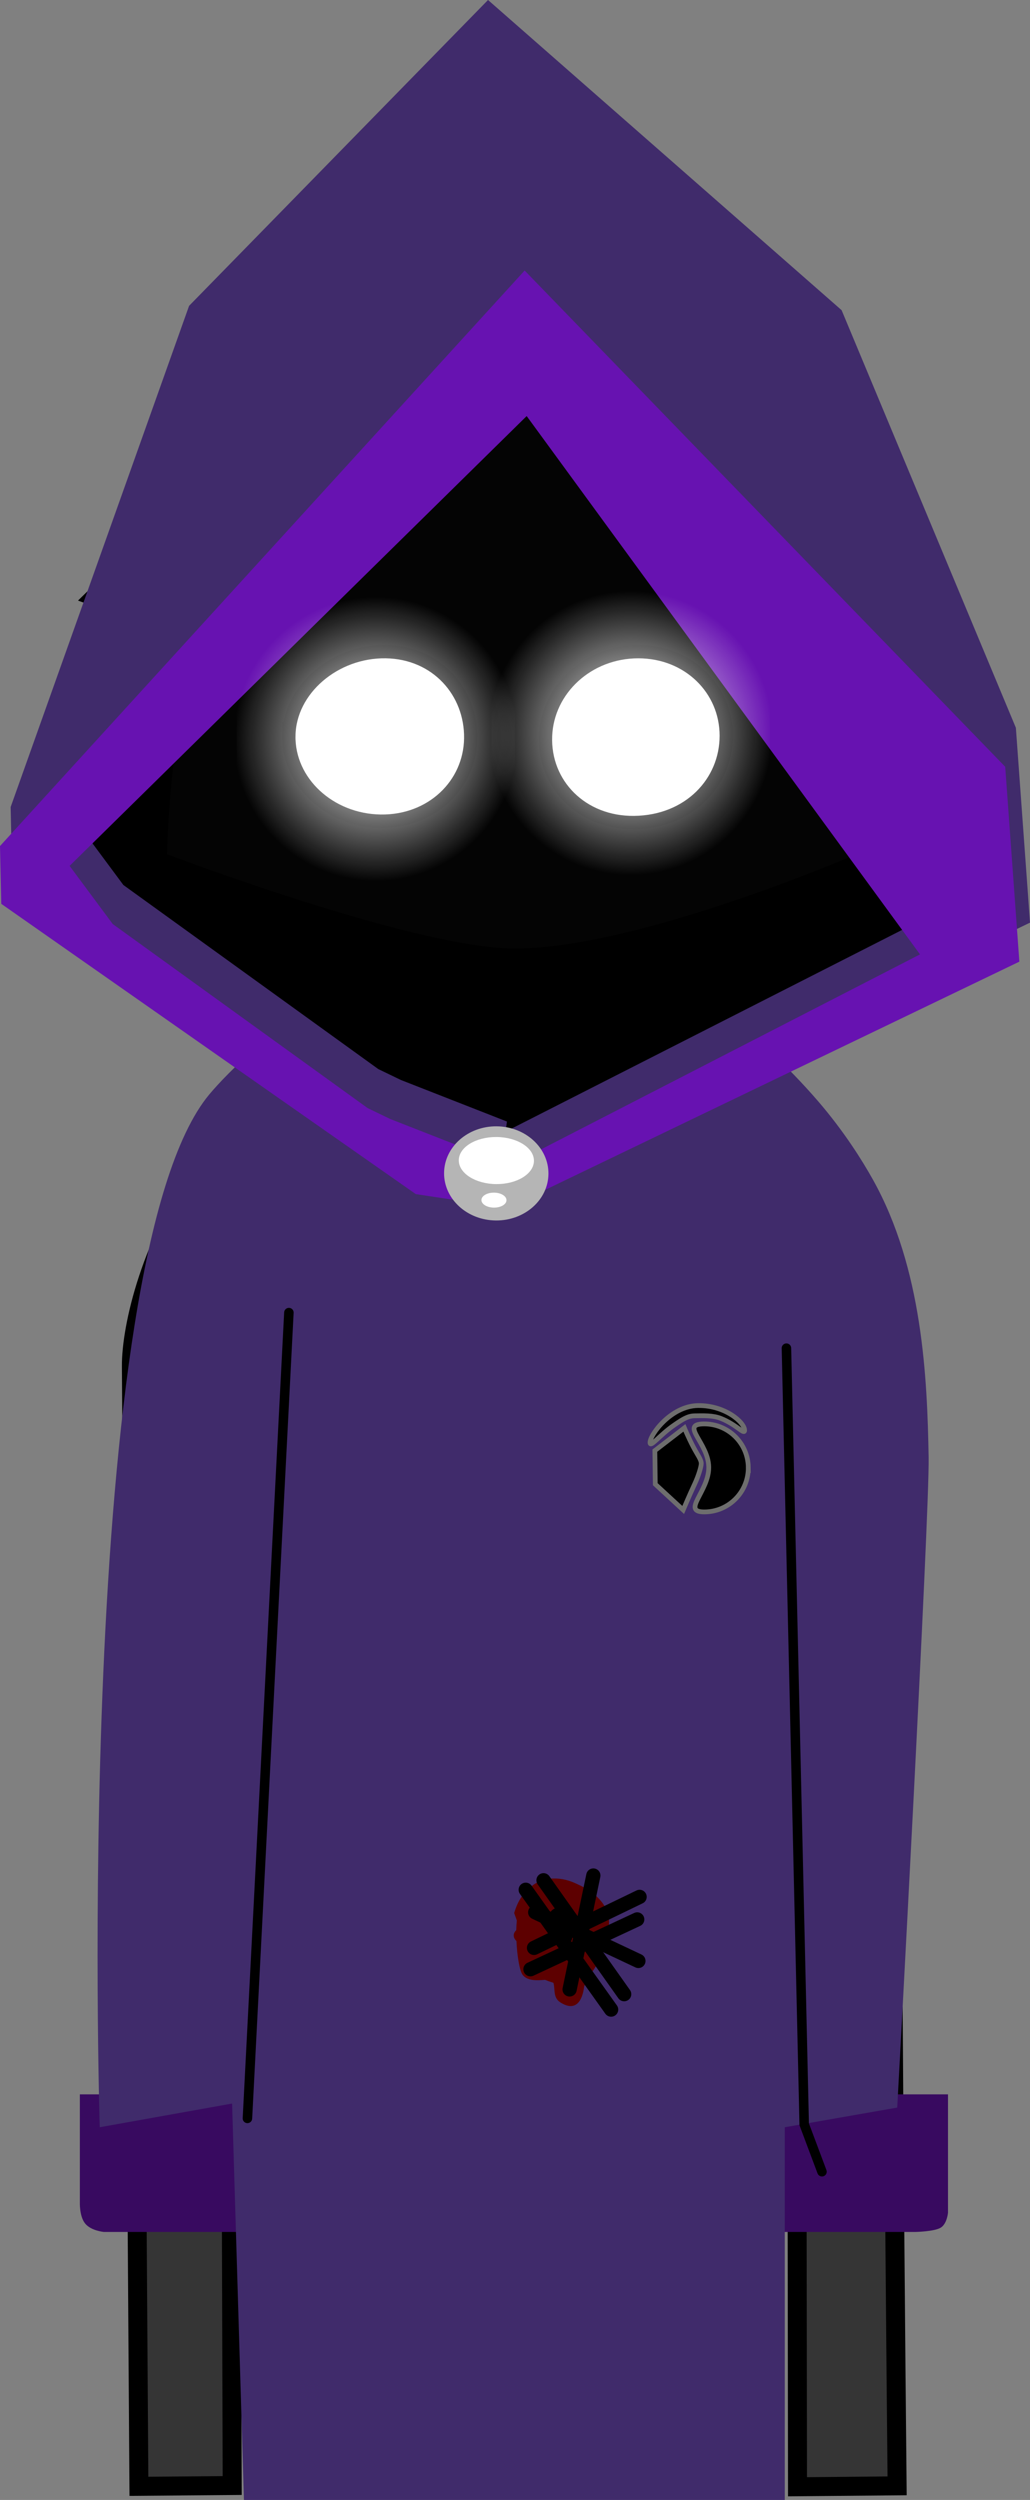 <svg version="1.1" xmlns="http://www.w3.org/2000/svg" xmlns:xlink="http://www.w3.org/1999/xlink" width="108.56" height="263.404" viewBox="0,0,108.56,263.404"><rect x="0" y="0" width="108.56" height="263.404" fill="#808080" stroke="none"/><defs><radialGradient cx="223.767" cy="115.062" r="14.983" gradientUnits="userSpaceOnUse" id="color-1"><stop offset="0" stop-color="#ffffff"/><stop offset="1" stop-color="#ffffff" stop-opacity="0"/></radialGradient><radialGradient cx="250.617" cy="114.443" r="14.983" gradientUnits="userSpaceOnUse" id="color-2"><stop offset="0" stop-color="#ffffff"/><stop offset="1" stop-color="#ffffff" stop-opacity="0"/></radialGradient></defs><g transform="translate(-184.152,-37.2)"><g data-paper-data="{&quot;isPaintingLayer&quot;:true}" fill-rule="nonzero" stroke-linejoin="miter" stroke-miterlimit="10" stroke-dasharray="" stroke-dashoffset="0" style="mix-blend-mode: normal"><g stroke-linecap="butt"><path d="M198.793,299.169c0,0 -0.635,-94.384 -0.793,-118.012c-0.055,-8.153 8.187,-36.761 40.202,-36.921c31.602,-0.158 39.857,29.487 39.849,36.897c-0.077,46.243 0.654,117.986 0.654,117.986l-10.497,0.096l-0.159,-114.843c0,0 0.075,-3.099 -2.816,-3.154c-3.434,-0.065 -2.945,3.116 -2.945,3.116l0.205,114.87l-48.214,0.072l-0.305,-115.233c0,0 0.279,-2.919 -2.886,-2.934c-3.111,-0.015 -2.816,2.909 -2.816,2.909l0.353,115.067z" fill="#353535" stroke="#000000" stroke-width="2"/><path d="M253.39,195.111c-0.571,0 -1.034,-0.463 -1.034,-1.034c0,-0.571 0.463,-1.034 1.034,-1.034c0.571,0 1.034,0.463 1.034,1.034c0,0.571 -0.463,1.034 -1.034,1.034z" fill="#000000" stroke="none" stroke-width="1.5"/><path d="M248.13,199.347c-4.463,-0.314 -6.552,-1.794 -6.17,-2.58c0.118,-0.242 2.846,1.064 6.97,1.305c6.409,0.375 8.51,-0.632 8.51,-0.632v1.346c0,0 -2.413,1.047 -9.311,0.561z" fill="#000000" stroke="#000000" stroke-width="0"/><path d="M220.317,194.077c0,-0.571 0.463,-1.034 1.034,-1.034c0.571,0 1.034,0.463 1.034,1.034c0,0.571 -0.463,1.034 -1.034,1.034c-0.571,0 -1.034,-0.463 -1.034,-1.034z" fill="#000000" stroke="none" stroke-width="1.5"/><path d="M226.611,199.347c-6.897,0.486 -9.311,-0.561 -9.311,-0.561v-1.346c0,0 2.101,1.007 8.51,0.632c4.124,-0.241 6.853,-1.547 6.97,-1.305c0.383,0.786 -1.706,2.266 -6.17,2.58z" fill="#000000" stroke="#000000" stroke-width="0"/><path d="M213.828,299.183v-119.201c0,0 0.757,-9.731 0.757,-14.639c0,-4.498 -0.757,-13.687 -0.757,-13.687c0,0 2.673,-2.353 4.656,-3.748c1.983,-1.395 5.172,-2.804 5.172,-2.804c0,0 -0.602,40.109 14.56,40.039c15.435,-0.072 13.832,-40.039 13.832,-40.039c0,0 3.913,1.52 6.166,2.947c2.253,1.427 4.754,3.605 4.754,3.605c0,0 -0.757,9.425 -0.757,14.192c0,4.842 0.757,14.639 0.757,14.639v118.697z" fill="#ffffff" stroke="#000000" stroke-width="2"/><path d="M193.125,271.479c-0.619,-0.768 -0.556,-2.25 -0.556,-2.25v-11.361c0,0 1.191,0 2.75,0c8.856,0 88.75,0 88.75,0v12.472c0,0 -0.097,1.179 -0.778,1.583c-0.681,0.404 -2.639,0.444 -2.639,0.444h-85.556c0,0 -1.353,-0.121 -1.972,-0.889z" fill="#380a60" stroke="none" stroke-width="0"/><path d="M209.864,300.603l-1.249,-41.766l-13.951,2.497c0,0 -2.841,-91.595 11.557,-108.833c1.994,-2.388 7.177,-7.424 10.873,-8.819c7.99,-3.016 16.383,-0.772 22.371,-0.785c8.437,-0.019 13.45,-4.139 21.528,1.41c2.127,1.461 6.225,5.252 9.382,8.918c2.767,3.213 4.671,6.283 5.76,8.227c5.269,9.407 5.745,20.958 5.894,29.289c0.106,5.957 -3.31,68.521 -3.31,68.521l-11.854,2.073v39.269z" fill="#402b6b" stroke="none" stroke-width="0"/><path d="M246.843,239.691c0,1.588 -1.273,5.183 -2.654,5.183c-0.25,0 -2.414,-0.888 -2.641,-0.966c-1.031,-0.355 -1.167,-2.992 -1.167,-4.293c0,-1.588 1.119,-2.875 2.5,-2.875c1.381,0 3.962,1.364 3.962,2.952z" fill="#000000" stroke="#5d0000" stroke-width="3"/><path d="M238.58,241.706c0,0 -0.573,-0.484 -0.09,-1.057c0.026,-0.03 0.051,-0.058 0.077,-0.082c0.007,-0.362 0.026,-0.707 0.059,-1.019l-0.282,-0.785c0.384,-1.257 0.911,-2.121 1.961,-2.923c2.871,-2.128 8.187,0.791 7.182,4.687c-0.035,0.136 -0.08,0.267 -0.134,0.392c0.02,0.281 0.008,0.549 -0.006,0.748c-0.118,1.676 -1.098,3.286 -1.628,4.852c-0.168,1.393 -0.827,2.731 -2.511,1.658c-0.809,-0.515 -0.518,-1.431 -0.73,-2.063c-0.291,-0.088 -0.588,-0.194 -0.879,-0.311c-0.741,0.058 -1.825,0.158 -2.354,-0.513c-0.327,-0.414 -0.588,-2 -0.66,-3.581c-0.002,-0.001 -0.003,-0.003 -0.005,-0.004zM240.502,237.699c0.186,-0.021 0.694,-0.021 0.831,0.573c0.169,0.731 -0.562,0.899 -0.562,0.899c-0.332,-0.004 -0.555,0.849 -0.647,1.874c0.268,0.226 0.535,0.452 0.803,0.678c1.076,-0.139 2.409,0.128 3.454,-0.04c0.138,-0.484 0.286,-0.895 0.451,-1.145c0.298,-0.451 0.723,-1.01 1.25,-1.071c-0.159,-2.163 -3.216,-3.69 -4.876,-2.427c-0.287,0.21 -0.516,0.425 -0.704,0.658zM244.087,246.96c0.025,0.03 0.049,0.02 0.071,-0.04c-0.023,0.015 -0.047,0.028 -0.071,0.04z" fill="#5d0000" stroke="none" stroke-width="0.5"/></g><g><path d="M193.3,103.88c0,0 6.163,-5.922 6.292,-6.788c0.337,-2.271 -0.168,-40.173 35.968,-41.574c44.636,-0.914 39.015,35.349 41.531,42.19c3.45,9.381 6.157,17.4 6.157,17.4c0,0 -2.767,-2.054 -4.08,-3.134c-1.224,-1.008 -3.801,-3.146 -3.801,-3.146c0,0 3.091,10.348 1.311,20.695c-1.562,9.481 -7.298,17.225 -7.298,17.225l-1.155,-2.347c0,0 -1.023,2.198 -2.16,3.333c-1.137,1.135 -3.439,2.913 -3.439,2.913l-0.092,-3.704c0,0 -7.06,11.018 -24.351,10.872c-16.306,-0.255 -26.072,-10.675 -26.072,-10.675l-0.116,2.655c0,0 -3.895,-3.293 -6.181,-9.708c-2.725,-7.646 -3.239,-12.243 -3.239,-12.243c0,0 -2.339,1.899 -5.717,2.774c-4.233,1.097 -6.947,0.345 -6.947,0.345c0,0 3.608,-2.717 5.584,-4.77c1.76,-1.828 2.647,-3.377 2.647,-3.377c0,0 -2.108,1.085 -4.233,1.618c-2.217,0.556 -4.03,0.531 -4.03,0.531c0,0 4.975,-5.037 7.031,-10.874c1.941,-5.511 2.1,-10.957 2.1,-10.957c0,0 -1.362,0.662 -3.33,0.795c-1.248,0.085 -2.378,-0.049 -2.378,-0.049z" fill="#000000" stroke="none" stroke-width="1.5" stroke-linecap="butt"/><path d="M258.156,100.081c0,0 1.524,0.318 4.256,1.11c2.495,0.724 4.449,1.744 4.449,1.744l0.195,1.17c0,0 -7.25,-3.13 -15.116,-2.471c-6.29,0.527 -9.963,2.812 -9.963,2.812l0.046,-4.177c0,0 3.127,-1.704 7.864,-1.856c4.904,-0.157 8.091,0.591 8.091,0.591z" data-paper-data="{&quot;index&quot;:null}" fill="#000000" stroke="none" stroke-width="1.5" stroke-linecap="butt"/><path d="M211.786,125.325c0,0 -4.932,-3.517 -6.164,-8.975c-1.296,-5.743 -1.461,-9.733 0.48,-9.992c1.941,-0.259 2.703,2.377 3.733,8.356c1.029,5.979 1.951,10.611 1.951,10.611z" data-paper-data="{&quot;index&quot;:null}" fill="#000000" stroke="#000000" stroke-width="1" stroke-linecap="butt"/><path d="M211.583,121.377c0,0 -3.564,-2.923 -4.318,-8.451c-0.421,-3.083 2.157,-2.28 2.157,-2.28" fill="none" stroke="#000000" stroke-width="0.25" stroke-linecap="round"/><g><g><path d="M190.034,133.609l0.196,-24.351l97.458,0.822l-0.196,24.351c0,0 -34.279,21.583 -50.103,21.449c-16.623,-0.14 -47.355,-22.271 -47.355,-22.271z" fill="#000000" stroke="none" stroke-width="0" stroke-linecap="butt"/><path d="M197.903,100.376c0,0 -2.28,0.651 -3.163,0.667c-0.955,0.017 -2.365,-0.566 -2.365,-0.566l6.238,-6.093l41.414,-45.184c0,0 37.242,41.457 37.203,46.213c-0.019,2.338 6.115,17.638 6.115,17.638l-7.14,-5.365c0,0 2.464,9.839 0.683,20.467c-1.668,9.954 -7.904,18.044 -7.904,18.044l-1.155,-2.36c0,0 -1.057,2.184 -2.222,3.367c-1.165,1.183 -3.629,2.56 -3.629,2.56l0.048,-3.422c0,0 -8.512,10.333 -25.284,9.919c-16.569,-0.408 -26.03,-9.863 -26.03,-9.863l-0.202,1.94c0,0 -4.554,-4.901 -6.746,-10.405c-2.845,-7.144 -2.584,-11.479 -2.584,-11.479c0,0 -2.787,1.657 -5.759,2.161c-3.466,0.587 -6.652,0.307 -6.652,0.307l7.467,-7.512c0,0 -2.604,1.094 -3.902,1.314c-1.201,0.204 -3.617,-0.038 -3.617,-0.038c0,0 5.85,-7.642 7.443,-11.512c1.456,-3.536 1.742,-10.798 1.742,-10.798z" fill="#000000" stroke="none" stroke-width="1.5" stroke-linecap="butt"/><path d="M217.275,101.959l0.442,-1.582c0,0 3.402,-1.757 7.784,-2.144c4.367,-0.385 7.509,0.225 7.509,0.225l-0.162,4.494c0,0 -3.225,-0.728 -7.269,-0.526c-3.074,-0.116 -17.144,3.036 -17.144,3.036l-0.014,-1.362z" fill="#000000" stroke="none" stroke-width="1.5" stroke-linecap="butt"/><path d="M258.356,96.968c0,0 2.58,0.616 3.905,0.999c1.374,0.397 4.199,1.341 4.199,1.341l0.013,1.644c0,0 -7.544,-3.241 -15.34,-2.637c-6.234,0.483 -9.723,2.602 -9.723,2.602l0.305,-4.693c0,0 5,-1.569 8.303,-1.757c3.304,-0.188 7.841,0.837 7.841,0.837z" data-paper-data="{&quot;index&quot;:null}" fill="#000000" stroke="none" stroke-width="1.5" stroke-linecap="butt"/><path d="M214.499,111.881c0.04,-4.966 4.387,-8.956 9.709,-8.911c5.322,0.045 9.604,4.107 9.565,9.073c-0.04,4.966 -4.387,8.956 -9.709,8.911c-5.322,-0.045 -9.604,-4.107 -9.565,-9.073z" fill="#3f1010" stroke="#000000" stroke-width="1.5" stroke-linecap="butt"/><path d="M241.361,112.108c0.04,-4.966 4.342,-8.956 9.609,-8.912c5.267,0.044 9.504,4.106 9.465,9.073c-0.04,4.966 -4.342,8.956 -9.609,8.912c-5.267,-0.044 -9.504,-4.106 -9.465,-9.073z" fill="#ffffff" stroke="#000000" stroke-width="1.5" stroke-linecap="butt"/><path d="M245.78,112.088c0.023,-2.861 2.305,-5.161 5.096,-5.138c2.792,0.024 5.036,2.362 5.013,5.223c-0.023,2.861 -2.305,5.161 -5.096,5.138c-2.792,-0.024 -5.036,-2.362 -5.013,-5.223z" fill="#000000" stroke="none" stroke-width="1.5" stroke-linecap="butt"/><path d="M240.821,111.325c0,0 0.087,-9.942 10.999,-9.49c10.25,0.425 10.01,9.667 10.01,9.667z" fill="#ffffff" stroke="#000000" stroke-width="1.25" stroke-linecap="butt"/><path d="M211.013,121.079c-0.512,1.516 -4.156,-3.239 -5.347,-8.544c-1.192,-5.304 -1.032,-9.236 1.351,-9.244c2.253,-0.007 2.306,3.806 2.927,7.619c0.666,4.085 1.681,8.358 1.07,10.168z" data-paper-data="{&quot;index&quot;:null}" fill="#ffffff" stroke="#000000" stroke-width="1" stroke-linecap="butt"/><path d="M265.237,111.1c0.682,-3.802 0.796,-7.613 3.049,-7.568c2.382,0.048 2.479,3.982 1.202,9.265c-1.277,5.284 -4.996,9.976 -5.484,8.452c-0.582,-1.82 0.502,-6.076 1.233,-10.149z" data-paper-data="{&quot;index&quot;:null}" fill="#ffffff" stroke="#000000" stroke-width="1" stroke-linecap="butt"/><path d="M211.439,117.547c0,0 -3.382,-2.26 -4.077,-7.818c-0.388,-3.1 2.408,-2.317 2.408,-2.317" fill="none" stroke="#000000" stroke-width="0.5" stroke-linecap="round"/><path d="M265.814,107.116c0,0 2.358,-0.398 1.987,2.696c-0.666,5.546 -3.539,7.412 -3.539,7.412" data-paper-data="{&quot;index&quot;:null}" fill="none" stroke="#000000" stroke-width="0.5" stroke-linecap="round"/><path d="M201.748,127.201c0,0 0.289,-11.481 2.196,-17.384c3.154,-9.762 14.951,-35.686 14.951,-35.686l44.868,1.731l10.809,51.276c0,0 -17.657,7.672 -30.881,9.579c-1.869,0.269 -3.649,0.424 -5.278,0.425c-10.518,0.009 -36.665,-9.942 -36.665,-9.942z" fill="#040404" stroke="none" stroke-width="0" stroke-linecap="butt"/><path d="M226.403,150.991l11.178,4.378l-0.589,4.73l-7.895,-1.194l-43.688,-30.583l-0.135,-6.089l18.807,-52.808l31.508,-32.226l37.268,32.684l18.366,43.998l1.49,20.532l-55.546,26.815l0.591,-4.956l44.483,-22.624l-41.456,-56.721l-48.174,47.396l4.546,6.126l26.866,19.393z" fill="#402b6b" stroke="none" stroke-width="0" stroke-linecap="round"/><path d="M225.281,155.102l11.178,4.378l-0.589,4.73l-7.895,-1.194l-43.688,-30.583l-0.135,-6.089l55.296,-60.64l50.652,52.288l1.49,20.532l-54.807,26.37l0.773,-4.729l43.562,-22.406l-41.456,-56.721l-48.174,47.396l4.546,6.126l26.866,19.393z" fill="#6712b1" stroke="none" stroke-width="0" stroke-linecap="round"/></g><path d="M236.417,165.794c-3.038,-0.026 -5.482,-2.267 -5.46,-5.007c0.022,-2.74 2.502,-4.94 5.54,-4.914c3.038,0.026 5.482,2.267 5.46,5.007c-0.022,2.74 -2.502,4.94 -5.54,4.914z" fill="#b5b5b5" stroke="none" stroke-width="0" stroke-linecap="butt"/><path d="M236.448,161.961c-2.187,-0.018 -3.951,-1.144 -3.94,-2.514c0.011,-1.37 1.793,-2.465 3.98,-2.447c2.187,0.018 3.951,1.144 3.94,2.514c-0.011,1.37 -1.793,2.465 -3.98,2.447z" fill="#ffffff" stroke="none" stroke-width="0" stroke-linecap="butt"/><path d="M236.208,164.439c-0.729,-0.006 -1.317,-0.364 -1.314,-0.8c0.004,-0.436 0.597,-0.784 1.326,-0.778c0.729,0.006 1.317,0.364 1.314,0.8c-0.004,0.436 -0.597,0.784 -1.326,0.778z" fill="#ffffff" stroke="none" stroke-width="0" stroke-linecap="butt"/></g><path d="M214.597,114.721c0.071,-4.892 4.838,-8.936 10.211,-8.858c5.373,0.078 9.027,4.248 8.956,9.14c-0.071,4.892 -4.124,8.794 -9.497,8.716c-5.373,-0.078 -9.742,-4.107 -9.671,-8.999z" fill="#ffffff" stroke="#000000" stroke-width="1.4" stroke-linecap="butt"/><path d="M241.653,114.722c0.204,-4.888 4.453,-8.858 9.77,-8.858c5.318,0 9.275,3.966 9.275,8.858c0,4.892 -3.886,9.071 -9.7,9.142c-5.53,0.067 -9.558,-4.037 -9.345,-9.142z" fill="#ffffff" stroke="#000000" stroke-width="1.4" stroke-linecap="butt"/><path d="M209.096,130.045v-29.966h29.341v29.966z" fill="url(#color-1)" stroke="#0015ff" stroke-width="0" stroke-linecap="butt"/><path d="M235.946,129.426v-29.966h29.341v29.966z" fill="url(#color-2)" stroke="#0015ff" stroke-width="0" stroke-linecap="butt"/></g><path d="M214.601,175.501l-4.37,84.902" fill="none" stroke="#000000" stroke-width="1" stroke-linecap="round"/><path d="M270.787,266.022l-1.873,-4.994l-1.873,-81.781" fill="none" stroke="#000000" stroke-width="1" stroke-linecap="round"/><path d="M251.563,237.063l-11.125,5.375" fill="none" stroke="#000000" stroke-width="1.5" stroke-linecap="round"/><path d="M249.938,247.313l-8.5,-12" fill="none" stroke="#000000" stroke-width="1.5" stroke-linecap="round"/><path d="M251.438,243.813l-10.875,-5.125" fill="none" stroke="#000000" stroke-width="1.5" stroke-linecap="round"/><path d="M246.688,234.813l-2.5,12" fill="none" stroke="#000000" stroke-width="1.5" stroke-linecap="round"/><path d="M251.313,239.438l-11.25,5.25" fill="none" stroke="#000000" stroke-width="1.5" stroke-linecap="round"/><path d="M239.563,236.313l9,12.625" fill="none" stroke="#000000" stroke-width="1.5" stroke-linecap="round"/><g fill="#000000" stroke="#6e6e6e" stroke-width="0.5" stroke-linecap="butt"><path d="M263.02,191.806c0.032,2.561 -2.017,4.663 -4.578,4.696c-2.561,0.032 0.444,-2.161 0.412,-4.721c-0.032,-2.561 -3.09,-4.52 -0.529,-4.552c2.561,-0.032 4.663,2.017 4.696,4.578z"/><path d="M253.217,193.581l-0.045,-3.537l3.114,-2.398c0,0 0.415,1.011 0.937,2.008c0.437,0.834 0.834,1.321 0.839,1.743c0.004,0.324 -0.293,1.304 -0.665,2.101c-0.603,1.291 -1.238,2.797 -1.238,2.797z"/><path d="M262.63,187.894c0.007,0.55 -0.848,-0.596 -2.498,-1.243c-0.844,-0.331 -1.823,-0.287 -2.787,-0.275c-0.238,0.003 -0.485,0.053 -0.692,0.132c-0.521,0.199 -0.988,0.534 -1.441,0.843c-1.522,1.038 -2.54,2.436 -2.547,1.848c-0.011,-0.832 2.21,-3.867 5.06,-3.903c2.85,-0.036 4.896,1.765 4.906,2.597z"/></g></g></g></svg>